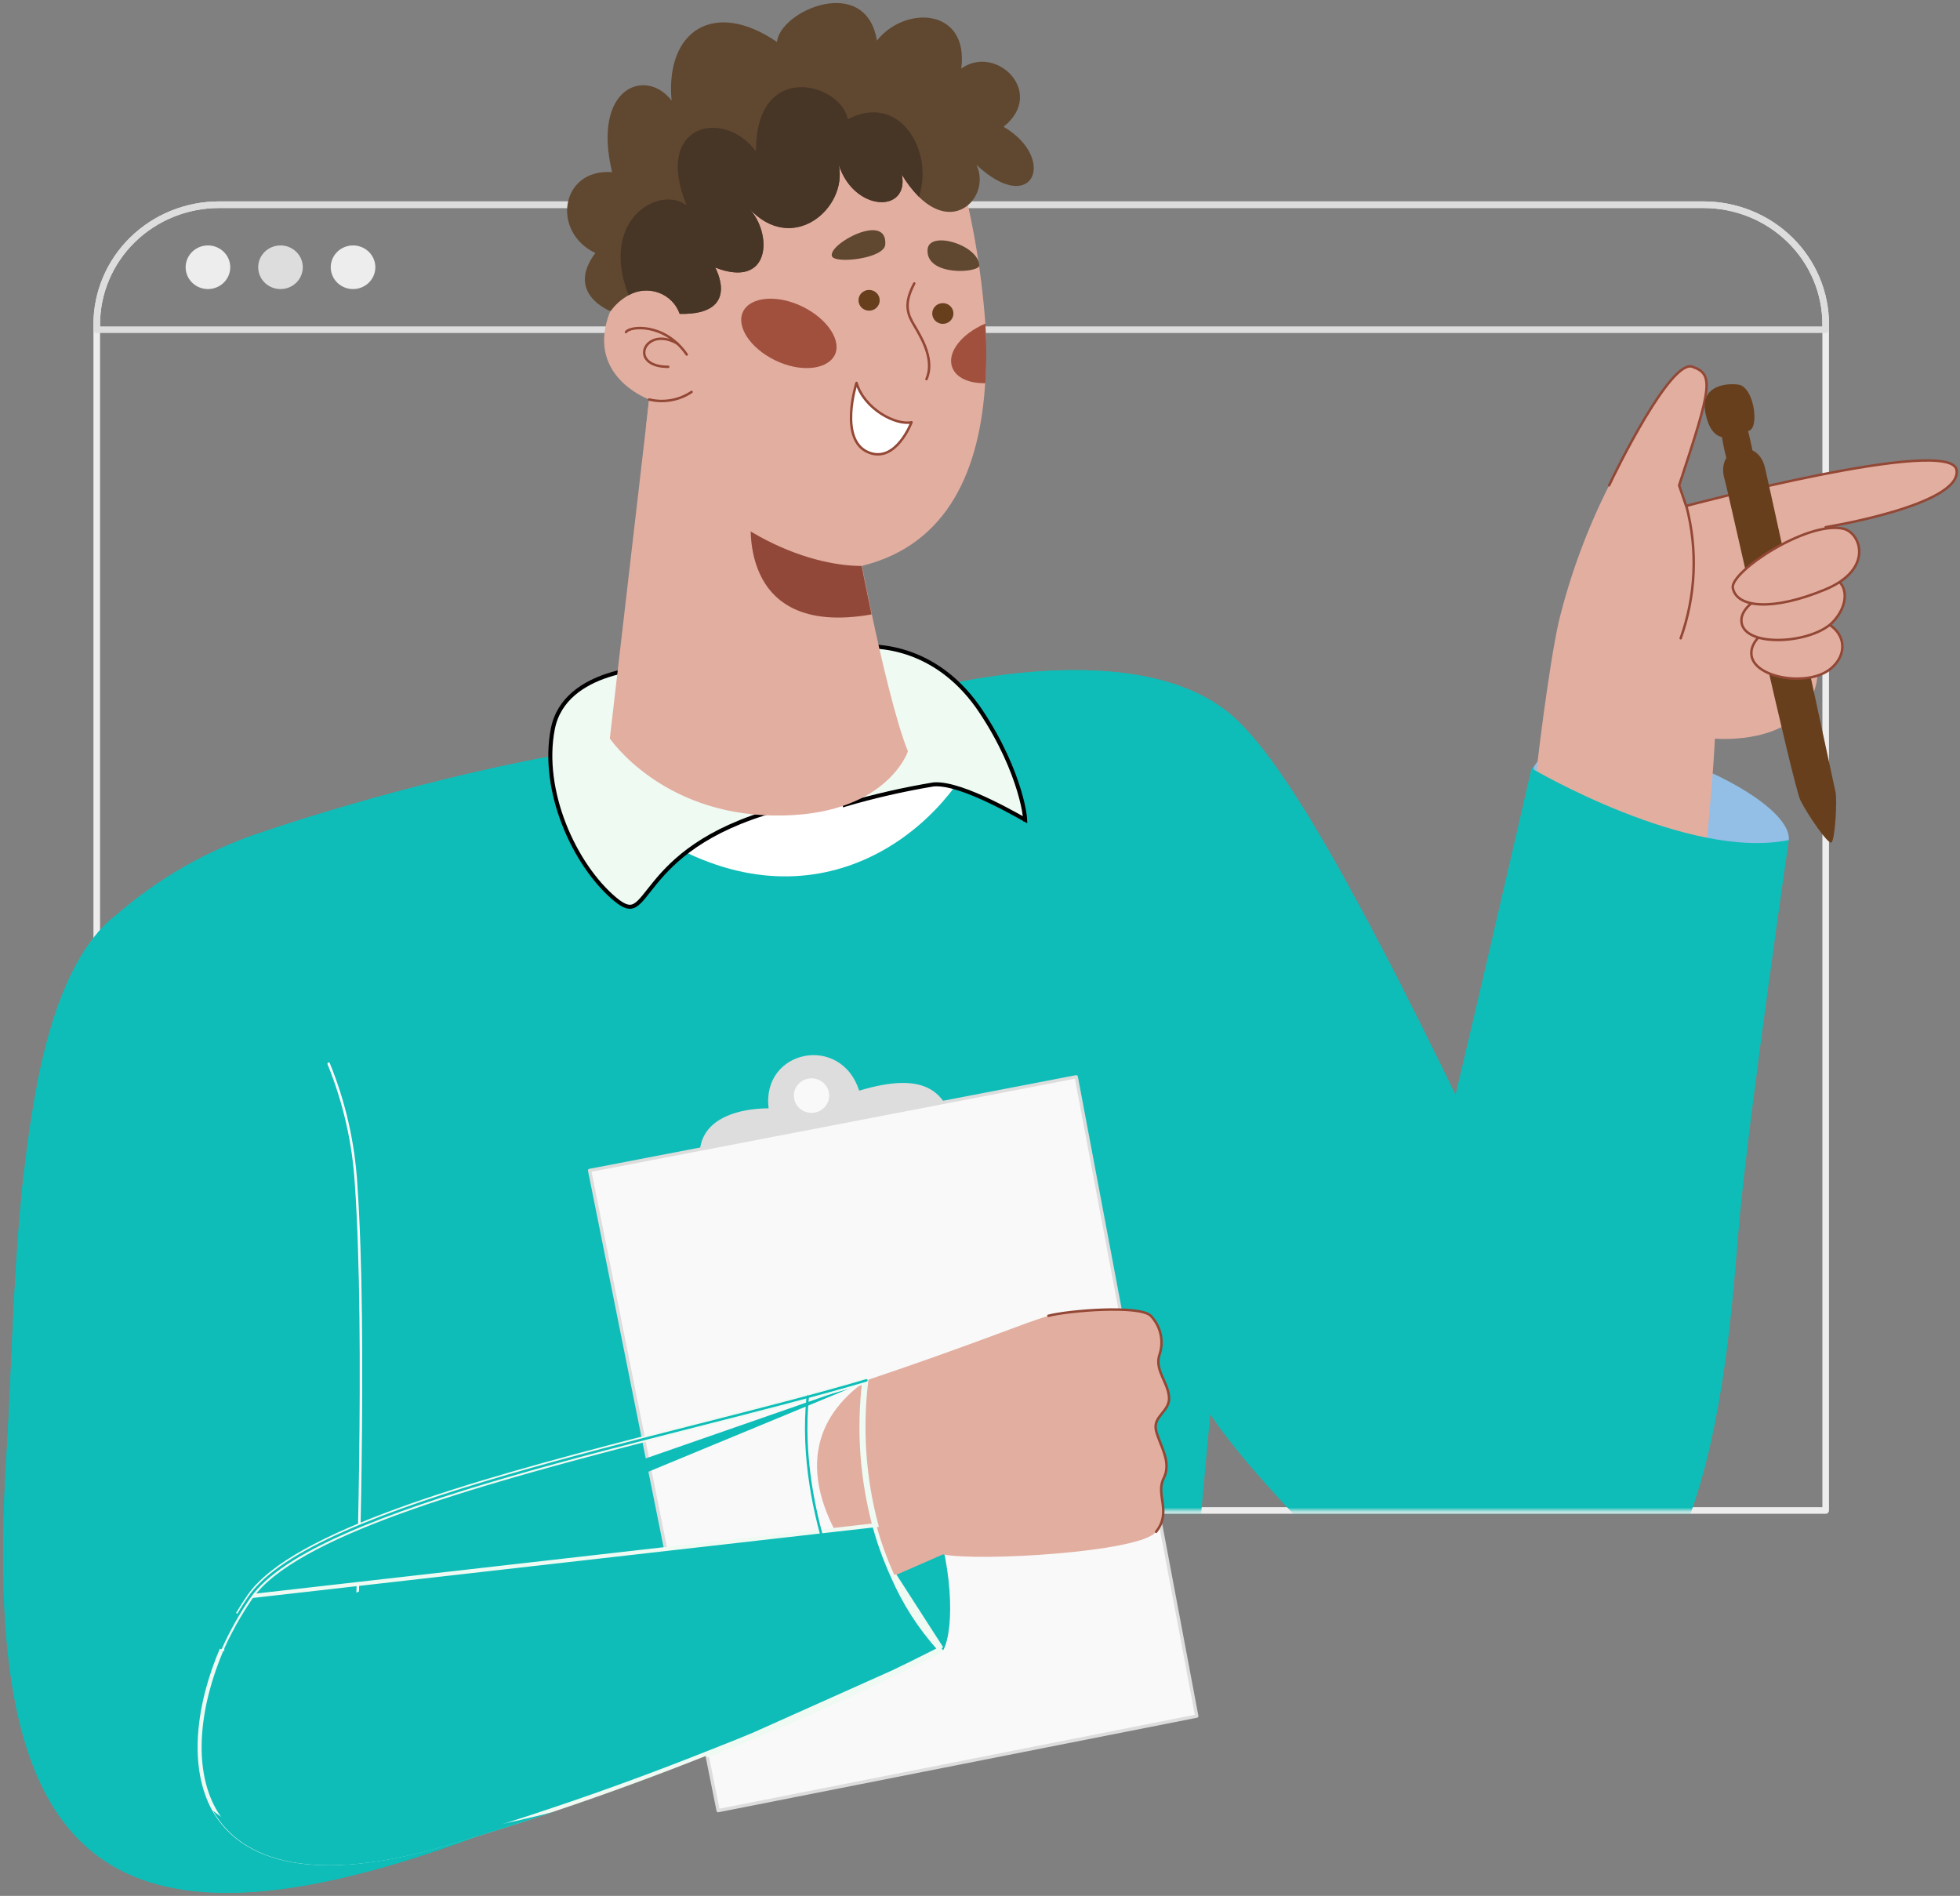 <svg width="487" height="471" viewBox="0 0 487 471" fill="none" xmlns="http://www.w3.org/2000/svg">
<rect x="0" y="0" width="487" height="471" fill="#808080" stroke="none"/>
<path d="M24.038 80.579V375.247H453.629V80.579C453.632 76.675 452.848 72.809 451.322 69.201C449.797 65.594 447.558 62.316 444.736 59.556C441.913 56.795 438.562 54.606 434.874 53.113C431.186 51.621 427.233 50.854 423.241 50.857H54.426C46.366 50.857 38.637 53.989 32.938 59.563C27.239 65.137 24.038 72.697 24.038 80.579Z" stroke="#EDEDED" stroke-width="1.64" stroke-linecap="round" stroke-linejoin="round"/>
<path d="M24.038 80.579V81.904H453.629V80.579C453.632 76.675 452.848 72.809 451.322 69.201C449.797 65.594 447.558 62.316 444.736 59.556C441.913 56.795 438.562 54.606 434.874 53.113C431.186 51.621 427.233 50.854 423.241 50.857H54.426C46.366 50.857 38.637 53.989 32.938 59.563C27.239 65.137 24.038 72.697 24.038 80.579Z" stroke="#DDDDDD" stroke-width="1.64" stroke-linecap="round" stroke-linejoin="round"/>
<path d="M82.179 66.393C82.179 67.465 82.504 68.512 83.112 69.403C83.721 70.295 84.587 70.989 85.599 71.4C86.611 71.81 87.725 71.917 88.8 71.708C89.875 71.499 90.862 70.983 91.637 70.225C92.412 69.467 92.94 68.501 93.154 67.45C93.367 66.399 93.258 65.309 92.838 64.319C92.419 63.329 91.709 62.482 90.798 61.887C89.886 61.291 88.815 60.973 87.719 60.973C86.25 60.973 84.841 61.544 83.801 62.561C82.762 63.577 82.179 64.955 82.179 66.393Z" fill="#EDEDED"/>
<path d="M64.153 66.393C64.153 67.465 64.478 68.512 65.087 69.403C65.695 70.295 66.561 70.989 67.573 71.4C68.586 71.81 69.7 71.917 70.774 71.708C71.849 71.499 72.837 70.983 73.611 70.225C74.386 69.467 74.914 68.501 75.128 67.45C75.341 66.399 75.232 65.309 74.812 64.319C74.393 63.329 73.683 62.482 72.772 61.887C71.861 61.291 70.789 60.973 69.694 60.973C68.224 60.973 66.815 61.544 65.776 62.561C64.737 63.577 64.153 64.955 64.153 66.393Z" fill="#DDDDDD"/>
<path d="M46.127 66.393C46.127 67.465 46.452 68.512 47.061 69.403C47.669 70.295 48.535 70.989 49.547 71.4C50.56 71.81 51.674 71.917 52.749 71.708C53.823 71.499 54.811 70.983 55.586 70.225C56.36 69.467 56.888 68.501 57.102 67.45C57.316 66.399 57.206 65.309 56.787 64.319C56.367 63.329 55.657 62.482 54.746 61.887C53.835 61.291 52.764 60.973 51.668 60.973C50.198 60.973 48.789 61.544 47.75 62.561C46.711 63.577 46.127 64.955 46.127 66.393Z" fill="#EDEDED"/>
<path d="M444.468 208.692C445.576 196.36 389.948 173.021 380.812 191.037L398.887 208.692C398.887 208.692 436.49 223.216 444.468 208.692Z" fill="#93BEE5"/>
<path d="M417.208 120.586C425.334 96.018 425.901 93.008 420.508 91.105C415.115 89.202 401.374 117.19 399.822 120.586C394.389 131.336 390.202 142.646 387.337 154.306C384.875 165.193 381.797 190.291 381.279 196.336C379.162 221.843 422.158 229.575 424.029 209.752C425.901 189.929 426.098 183.498 426.098 183.498C426.098 183.498 448.261 185.57 451.388 169.336C453.341 156.641 454.091 143.797 453.629 130.967C453.629 130.967 487.366 125.5 486.159 116.805C484.953 108.11 418.956 125.692 418.956 125.692L417.208 120.586Z" fill="#E2AEA0"/>
<path d="M453.629 130.967C453.629 130.967 487.366 125.5 486.159 116.805C484.953 108.11 418.956 125.692 418.956 125.692L417.208 120.586C425.334 96.018 425.901 93.008 420.508 91.105C415.115 89.202 401.374 117.19 399.822 120.586" stroke="#934735" stroke-width="0.61" stroke-linecap="round" stroke-linejoin="round"/>
<path d="M419.006 125.692C421.862 136.547 421.374 147.985 417.602 158.57" stroke="#934735" stroke-width="0.61" stroke-linecap="round" stroke-linejoin="round"/>
<path d="M434.815 106.881C429.521 109.579 425.359 110.157 423.783 102.787C422.207 95.416 429.521 95.175 431.983 95.561C435.751 96.163 437.081 105.701 434.815 106.881Z" fill="#683F1D"/>
<path d="M433.756 104.954C434.938 108.904 435.8 113.842 435.776 113.697C434.889 114.131 429.816 115.841 429.028 114.131C428.235 111.118 427.675 108.05 427.354 104.954H433.756Z" fill="#683F1D"/>
<path d="M438.534 116.154C441.316 128.197 455.599 194.578 456.067 196.746C456.535 198.913 455.919 208.933 455.033 209.319C454.146 209.704 449.221 202.526 447.374 198.889C445.527 195.252 429.521 122.489 428.511 119.093C426.049 110.831 436.711 108.254 438.534 116.154Z" fill="#683F1D"/>
<path d="M451.117 153.801C458.037 155.366 460.007 161.821 454.885 166.108C449.393 170.709 435.874 168.517 435.185 162.761C434.495 157.004 445.355 152.5 451.117 153.801Z" fill="#E2AEA0" stroke="#934735" stroke-width="0.61" stroke-linecap="round" stroke-linejoin="round"/>
<path d="M451.684 143.203C458.776 142.191 460.524 149.056 455.451 154.475C450.378 159.894 433.658 161.002 432.722 154.668C431.786 148.333 447.374 143.829 451.684 143.203Z" fill="#E2AEA0" stroke="#934735" stroke-width="0.61" stroke-linecap="round" stroke-linejoin="round"/>
<path d="M458.012 131.352C449.098 129.281 429.792 142.095 430.555 146.069C431.491 151.055 440.578 151.826 453.506 146.454C465.622 141.444 462.396 132.364 458.012 131.352Z" fill="#E2AEA0" stroke="#934735" stroke-width="0.61" stroke-linecap="round" stroke-linejoin="round"/>
<mask id="mask0_48_382" style="mask-type:luminance" maskUnits="userSpaceOnUse" x="24" y="50" width="430" height="326">
<path d="M24.038 80.579V375.247H453.629V80.579C453.632 76.675 452.848 72.809 451.322 69.201C449.797 65.594 447.558 62.316 444.736 59.556C441.913 56.795 438.562 54.606 434.874 53.113C431.186 51.621 427.233 50.854 423.241 50.857H54.426C46.366 50.857 38.637 53.989 32.938 59.563C27.239 65.137 24.038 72.697 24.038 80.579Z" fill="white"/>
</mask>
<g mask="url(#mask0_48_382)">
<path d="M28.643 227.528C56.322 226.203 79.248 250.65 86.34 278.71C86.562 279.481 86.734 280.348 86.907 281.263C87.669 285.584 88.195 289.942 88.483 294.318C91.438 331.362 88.655 405.113 88.483 406.751C88.36 407.353 108.183 406.751 135.394 405.498C145.441 405.041 156.547 404.535 168.072 403.957C226.779 401.139 296.494 397.333 296.494 397.333L300.705 351.305C300.705 351.305 309.496 365.757 339.515 394.202C369.533 422.648 417.577 406.751 412.406 371.08C409.18 348.68 395.636 332.277 379.26 304.867C374.335 296.365 368.868 286.827 363.475 275.723C356.309 260.959 349.316 246.82 342.642 234.127C339.712 228.515 336.83 223.192 334.048 218.158C323.508 199.154 314.052 184.751 306.443 178.031C283.566 157.799 234.586 169.456 221.534 173.551C202.056 179.743 181.846 183.467 161.399 184.63C132.439 186.606 88.483 198.817 65.187 206.741C51.722 211.153 39.327 218.219 28.766 227.503L28.643 227.528Z" fill="#0EBDB8"/>
<path d="M9.164 269.582C34.504 244.701 72.993 233.838 111.606 267.51C156.523 306.65 190.999 313.442 241.53 256.286C278.074 214.955 290.781 204.405 333.949 218.158C323.41 199.154 313.953 184.751 306.344 178.031C283.467 157.799 234.487 169.456 221.436 173.551C201.957 179.743 181.747 183.467 161.3 184.63C132.341 186.606 88.384 198.817 65.089 206.741C51.624 211.153 39.228 218.219 28.668 227.503C18.694 235.307 12.784 250.939 9.164 269.582Z" fill="#0EBDB8"/>
<path d="M343.332 340.707C359.412 357.832 373.99 320.668 379.211 304.867C374.286 296.365 368.819 286.827 363.426 275.723C356.26 260.959 349.266 246.82 342.593 234.127C330.699 251.927 346.779 268.233 347.912 276.302C350.719 297.834 320.134 316.116 343.332 340.707Z" fill="#0EBDB8"/>
<path d="M444.468 208.692C419.547 213.823 380.812 191.037 380.812 191.037C380.812 191.037 359.461 284.226 353.896 304.892C348.331 325.557 312.673 406.51 382.141 409.834C426.713 411.953 429.718 329.074 432.328 301.784C434.938 274.495 444.468 208.692 444.468 208.692Z" fill="#0EBDB8"/>
<path d="M427.945 219.338C408.761 220.663 387.387 208.042 387.387 208.042" stroke="#0EBDB8" stroke-width="0.61" stroke-linecap="round" stroke-linejoin="round"/>
<path d="M380.812 191.037C380.812 191.037 359.461 284.226 353.896 304.892C350.842 316.164 338.85 345.38 339.859 370.14" stroke="#0EBDB8" stroke-width="0.61" stroke-linecap="round" stroke-linejoin="round"/>
<path d="M241.53 188.773C229.217 211.342 196.121 233.019 156.326 203.08C156.326 203.08 152.041 190.652 152.484 190.652C152.928 190.652 235.891 180.825 235.891 180.825L241.53 188.773Z" fill="white"/>
<path d="M231.918 194.88L231.938 194.876L231.957 194.875C233.829 194.715 236.198 195.223 238.664 196.035C241.143 196.852 243.776 197.996 246.194 199.158C248.615 200.321 250.83 201.507 252.474 202.41C253.016 202.707 253.498 202.974 253.903 203.2C254.113 203.316 254.302 203.421 254.468 203.513C254.556 203.562 254.638 203.607 254.713 203.648C254.7 203.324 254.659 202.883 254.581 202.331C254.386 200.947 253.964 198.915 253.204 196.393C251.684 191.351 248.817 184.369 243.724 176.718C233.742 161.722 219.341 159.115 209.285 161.188L209.932 199.91C217.148 197.794 224.491 196.114 231.918 194.88ZM254.698 204.173C254.697 204.177 254.696 204.179 254.696 204.179C254.696 204.179 254.697 204.177 254.698 204.173Z" fill="#EFFAF3" stroke="black"/>
<path d="M162.356 165.794C162.351 165.794 162.346 165.795 162.34 165.795C162.177 165.799 161.937 165.808 161.629 165.825C161.012 165.859 160.126 165.925 159.052 166.051C156.902 166.305 154.009 166.803 151.027 167.779C145.042 169.737 138.836 173.566 137.362 181.066C135.859 188.716 137.171 197.156 140.148 204.768C143.125 212.38 147.747 219.116 152.806 223.363C154.07 224.424 155.035 224.981 155.826 225.184C156.584 225.378 157.21 225.255 157.849 224.862C158.517 224.451 159.196 223.746 160.01 222.763C160.392 222.303 160.794 221.792 161.235 221.233L161.312 221.135C161.781 220.54 162.291 219.895 162.854 219.213C167.317 213.801 175.035 206.145 193.006 201.169L162.356 165.794Z" fill="#EFFAF3" stroke="black"/>
<path d="M151.524 183.45C151.524 183.45 164.107 202.165 192.156 202.599C220.204 203.032 225.597 186.654 225.597 186.654C222.568 179.235 218.899 163.411 216.56 152.307C215.082 145.298 214.097 140.264 214.097 140.264C214.097 140.264 209.468 96.332 161.3 98.981L160.488 106.207L151.524 183.45Z" fill="#E2AEA0"/>
<path d="M216.56 152.644C215.082 145.635 214.097 140.601 214.097 140.601L186.689 128.029C186.689 128.029 182.355 158.642 216.56 152.644Z" fill="#914839"/>
<path d="M300.631 351.305C304.497 307.95 304.497 272.978 304.497 272.978" stroke="#0EBDB8" stroke-width="0.61" stroke-linecap="round" stroke-linejoin="round"/>
</g>
<path d="M117.639 456.537C119.988 455.695 122.228 454.588 124.313 453.237C138.349 444.18 139.556 426.525 135.296 405.498C131.996 389.385 125.446 371.296 119.117 353.569C111.877 333.361 104.785 313.635 102.79 297.858C102.495 295.643 102.322 293.523 102.248 291.5C101.884 279.382 99.617 267.392 95.526 255.949C83.952 224.083 58.587 204.02 28.668 227.503C18.817 235.283 12.809 250.915 9.189 269.558C7.884 276.205 6.874 283.238 6.037 290.416C3.279 314.815 2.909 340.996 1.678 360.578C-4.355 455.236 18.817 493.003 117.639 456.537Z" fill="#0EBDB8"/>
<path d="M9.164 269.582C30.958 248.169 62.552 237.138 95.526 255.949C83.952 224.083 58.587 204.02 28.668 227.503C18.694 235.307 12.784 250.939 9.164 269.582Z" fill="#0EBDB8"/>
<path d="M88.384 406.751C88.261 407.353 108.085 406.751 135.296 405.498C145.343 405.041 156.449 404.535 167.974 403.957C187.674 395.262 199.987 382.689 189.472 364.673C160.857 315.706 108.208 383.556 105.548 334.999C103.701 301.736 95.452 294.535 88.483 294.318C91.438 331.362 88.655 405.065 88.384 406.751Z" fill="#0EBDB8"/>
<path d="M81.662 264.259C85.575 273.854 87.878 284.004 88.483 294.318C91.118 331.386 88.655 405.113 88.483 406.751" stroke="white" stroke-width="0.61" stroke-linecap="round" stroke-linejoin="round"/>
<path d="M117.639 456.537C119.988 455.695 122.228 454.588 124.313 453.237C101.682 458.054 67.847 462.269 52.899 449.817C29.382 430.235 44.329 405.137 31.327 391.312C18.325 377.487 -0.415 373.031 6.012 290.512C3.254 314.911 2.885 341.093 1.653 360.675C-4.355 455.236 18.817 493.003 117.639 456.537Z" fill="#0EBDB8"/>
<path d="M174.278 290.464C170.683 274.64 190.974 275.362 190.974 275.362C189.176 260.766 208.926 256.744 213.482 270.954C229.513 266.137 234.586 270.954 236.925 279.216L174.278 290.464Z" fill="#DDDDDD"/>
<path d="M201.637 276.88C198.985 276.88 196.835 274.777 196.835 272.183C196.835 269.589 198.985 267.486 201.637 267.486C204.289 267.486 206.439 269.589 206.439 272.183C206.439 274.777 204.289 276.88 201.637 276.88Z" fill="#F9F9F9" stroke="#DDDDDD" stroke-width="0.82" stroke-linecap="round" stroke-linejoin="round"/>
<path d="M267.411 267.51L297.356 426.333L178.44 449.817L146.5 290.777L267.411 267.51Z" fill="#F9F9F9" stroke="#DDDDDD" stroke-width="0.82" stroke-linecap="round" stroke-linejoin="round"/>
<path d="M230.769 372.742C236.851 388.205 237.196 404.439 234.413 409.882C234.413 409.882 223.061 411.929 211.733 381.846L230.769 372.742Z" fill="#0EBDB8"/>
<path d="M215.279 342.923C242.49 333.795 255.493 328.255 260.393 326.954C265.294 325.654 282.999 324.208 285.831 326.954C287.081 328.269 287.935 329.896 288.3 331.655C288.665 333.415 288.526 335.239 287.9 336.926C286.964 340.611 289.968 343.285 290.362 347.018C290.756 350.751 286.201 351.835 287.161 355.544C288.121 359.254 291.101 363.276 289.032 367.346C286.964 371.417 291.101 375.632 287.161 380.618C283.221 385.603 243.106 387.988 234.315 386.157L217.077 393.696C217.077 393.696 186.664 363.035 215.279 342.923Z" fill="#E2AEA0"/>
<path d="M260.492 326.882C265.417 325.605 283.098 324.136 285.93 326.882C287.179 328.197 288.033 329.824 288.398 331.583C288.763 333.342 288.625 335.166 287.998 336.854C287.062 340.539 290.067 343.212 290.461 346.946C290.855 350.679 286.299 351.763 287.259 355.472C288.22 359.181 291.2 363.204 289.131 367.274C287.062 371.345 291.199 375.56 287.259 380.545" stroke="#934735" stroke-width="0.61" stroke-linecap="round" stroke-linejoin="round"/>
<path d="M159.7 357.351C117.048 368.334 72.698 380.931 61.887 396.587M159.7 357.351C164.434 356.133 169.147 354.934 173.79 353.752C183.105 351.382 192.139 349.084 200.504 346.849M159.7 357.351L159.824 357.835M159.7 357.351L159.824 357.835C159.824 357.835 159.824 357.835 159.824 357.835M61.887 396.587L217.742 378.883C214.649 367.275 213.792 355.207 215.213 343.295C215.04 343.346 214.866 343.397 214.692 343.448M61.887 396.587C60.902 398.008 59.967 399.477 59.08 400.97L61.887 396.587ZM200.504 346.849C205.574 345.521 210.325 344.207 214.756 342.908C214.734 343.088 214.713 343.268 214.692 343.448M200.504 346.849L200.633 347.332C200.633 347.332 200.632 347.332 200.632 347.333M200.504 346.849L200.631 347.333C200.631 347.333 200.631 347.333 200.632 347.333M214.692 343.448C213.299 355.354 214.168 367.412 217.259 379.012L217.259 379.015C218.43 383.3 219.946 387.487 221.791 391.538C224.647 398.175 228.587 404.312 233.454 409.71C214.555 419.321 195.171 427.994 175.377 435.694L175.374 435.695C163.906 440.244 151.109 445.01 137.23 449.655L137.229 449.656C128.862 452.472 120.102 455.264 111.022 457.936L111.021 457.936C94.255 462.897 81.506 463.853 72.097 462.043C62.705 460.237 56.64 455.678 53.187 449.572C47.342 439.032 49.072 423.707 55.23 409.43M214.692 343.448C210.314 344.729 205.627 346.024 200.632 347.333M200.632 347.333C192.264 349.568 183.226 351.867 173.909 354.238C169.267 355.419 164.556 356.618 159.824 357.835M159.824 357.835C138.498 363.327 116.769 369.216 99.024 375.686C90.152 378.921 82.29 382.296 75.978 385.832C69.656 389.373 64.937 393.051 62.299 396.871L62.298 396.871C61.321 398.282 60.391 399.741 59.51 401.226L59.509 401.226C59.449 401.328 59.388 401.43 59.327 401.531C59.036 402.016 58.746 402.501 58.487 402.987L58.478 403.005L58.467 403.022C58.377 403.162 58.296 403.306 58.224 403.454L58.218 403.467L58.21 403.48C57.821 404.17 57.43 404.911 57.063 405.63L57.059 405.636C56.392 406.893 55.782 408.158 55.23 409.43M55.23 409.43L54.77 409.232L55.229 409.431C55.229 409.431 55.229 409.43 55.23 409.43ZM233.916 409.475C229.042 404.092 225.1 397.965 222.248 391.336L233.916 409.475ZM175.558 436.16C195.41 428.437 214.85 419.737 233.803 410.094L175.558 436.16Z" fill="#0EBDB8" stroke="#EFFAF3"/>
<path d="M215.279 342.923C166.447 357.375 77.894 373.729 61.986 396.755C59.237 400.757 56.855 404.988 54.869 409.4" stroke="#0EBDB8" stroke-width="0.61" stroke-linecap="round" stroke-linejoin="round"/>
<path d="M200.701 346.946C197.672 376.884 213.482 405.619 213.482 405.619" stroke="#0EBDB8" stroke-width="0.61" stroke-linecap="round" stroke-linejoin="round"/>
<path d="M52.899 449.817C59.966 462.317 77.697 468.363 111.311 458.415C120.397 455.742 129.164 452.948 137.537 450.13C117.861 455.212 71.22 465.087 52.899 449.817Z" fill="#0EBDB8"/>
<path d="M161.3 99.246L160.463 106.472C177.528 132.46 200.824 140.601 214.097 140.601C236.014 135.254 243.5 115.962 244.78 95.272C245.11 90.316 245.126 85.345 244.83 80.387C243.799 66.346 241.324 52.442 237.442 38.887C237.442 38.887 171.618 8.924 167.063 69.066C167.063 69.066 152.952 66.658 150.317 81.904C148.273 94.573 161.3 99.246 161.3 99.246Z" fill="#E2AEA0"/>
<path d="M234.265 80.459C232.81 80.459 231.631 79.305 231.631 77.882C231.631 76.458 232.81 75.305 234.265 75.305C235.721 75.305 236.9 76.458 236.9 77.882C236.9 79.305 235.721 80.459 234.265 80.459Z" fill="#683F1D"/>
<path d="M215.944 77.183C214.489 77.183 213.309 76.029 213.309 74.606C213.309 73.183 214.489 72.029 215.944 72.029C217.399 72.029 218.579 73.183 218.579 74.606C218.579 76.029 217.399 77.183 215.944 77.183Z" fill="#683F1D"/>
<path d="M219.958 60.781C219.663 64.273 207.399 65.598 206.71 63.647C205.651 60.636 220.598 52.543 219.958 60.781Z" fill="#604730"/>
<path d="M243.328 65.935C243.328 67.838 229.981 68.729 230.473 61.985C230.793 57.192 243.032 60.733 243.328 65.935Z" fill="#604730"/>
<path d="M170.633 88.07C165.142 80.122 156.449 80.989 155.538 82.506" stroke="#934735" stroke-width="0.61" stroke-linecap="round" stroke-linejoin="round"/>
<path d="M168.294 85.348C160.192 80.7 155.784 91.129 166.028 91.129" stroke="#934735" stroke-width="0.61" stroke-linecap="round" stroke-linejoin="round"/>
<path d="M227.173 70.415C224.957 74.63 225.129 77.159 226.607 79.881C228.084 82.603 232.542 88.745 230.202 94.188" stroke="#934735" stroke-width="0.61" stroke-linecap="round" stroke-linejoin="round"/>
<path d="M212.817 95.127C214.762 101.655 222.667 105.749 226.484 104.906C226.484 104.906 222.667 115.046 215.944 112.445C208.212 109.482 212.817 95.127 212.817 95.127Z" fill="white" stroke="#934735" stroke-width="0.61" stroke-linecap="round" stroke-linejoin="round"/>
<path d="M171.84 97.367C170.318 98.391 168.592 99.087 166.776 99.411C164.959 99.735 163.093 99.678 161.3 99.246" stroke="#934735" stroke-width="0.61" stroke-linecap="round" stroke-linejoin="round"/>
<path d="M147.929 62.852C140.344 73.016 151.721 77.304 151.721 77.304C152.883 75.675 154.407 74.325 156.178 73.354C157.297 72.71 158.549 72.319 159.843 72.208C161.136 72.097 162.438 72.269 163.655 72.712C164.872 73.155 165.973 73.857 166.877 74.768C167.782 75.679 168.468 76.776 168.885 77.978C184.374 78.291 177.701 66.465 177.701 66.465C191.59 71.884 192.033 57.987 186.049 51.7C196.884 63.599 210.674 51.7 208.409 40.982C212.25 52.688 225.917 53.025 224.095 43.391C225.269 45.393 226.692 47.245 228.331 48.906C237.738 58.131 246.135 48.256 242.613 40.958C256.699 54.085 262.806 39.392 249.361 31.492C259.999 22.966 247.44 10.826 238.846 17.041C240.791 1.939 224.883 1.264 217.889 10.08C215.131 -6.515 193.904 2.541 193.042 10.417C177.405 -0.277 165.29 7.623 166.866 24.989C160.537 16.728 146.993 21.569 152.09 42.764C139.211 41.849 136.97 57.674 147.929 62.852Z" fill="#604730"/>
<path d="M156.178 73.353C157.297 72.71 158.549 72.319 159.843 72.208C161.136 72.097 162.438 72.269 163.655 72.712C164.872 73.155 165.973 73.857 166.877 74.768C167.782 75.679 168.468 76.775 168.885 77.978C184.374 78.291 177.701 66.465 177.701 66.465C191.59 71.884 192.033 57.987 186.049 51.7C196.884 63.599 210.674 51.7 208.409 40.982C212.25 52.688 225.917 53.025 224.095 43.391C225.269 45.393 226.692 47.245 228.331 48.906C232.123 37.658 223.627 22.821 210.65 29.638C208.95 20.605 187.723 14.752 187.846 37.634C179.991 26.892 162.211 30.577 170.609 51.026C164.009 45.92 148.79 54.302 156.178 73.353Z" fill="#473526"/>
<path d="M184.67 77.328C182.798 80.989 186.32 86.432 192.55 89.491C198.78 92.55 205.355 91.9 207.325 88.359C209.295 84.819 205.675 79.255 199.445 76.196C193.215 73.137 186.566 73.667 184.67 77.328Z" fill="#A0503D"/>
<path d="M236.605 91.273C237.565 93.875 240.816 95.272 244.83 95.2C245.14 90.266 245.14 85.32 244.83 80.387C238.87 82.94 235.226 87.612 236.605 91.273Z" fill="#A0503D"/>
</svg>
